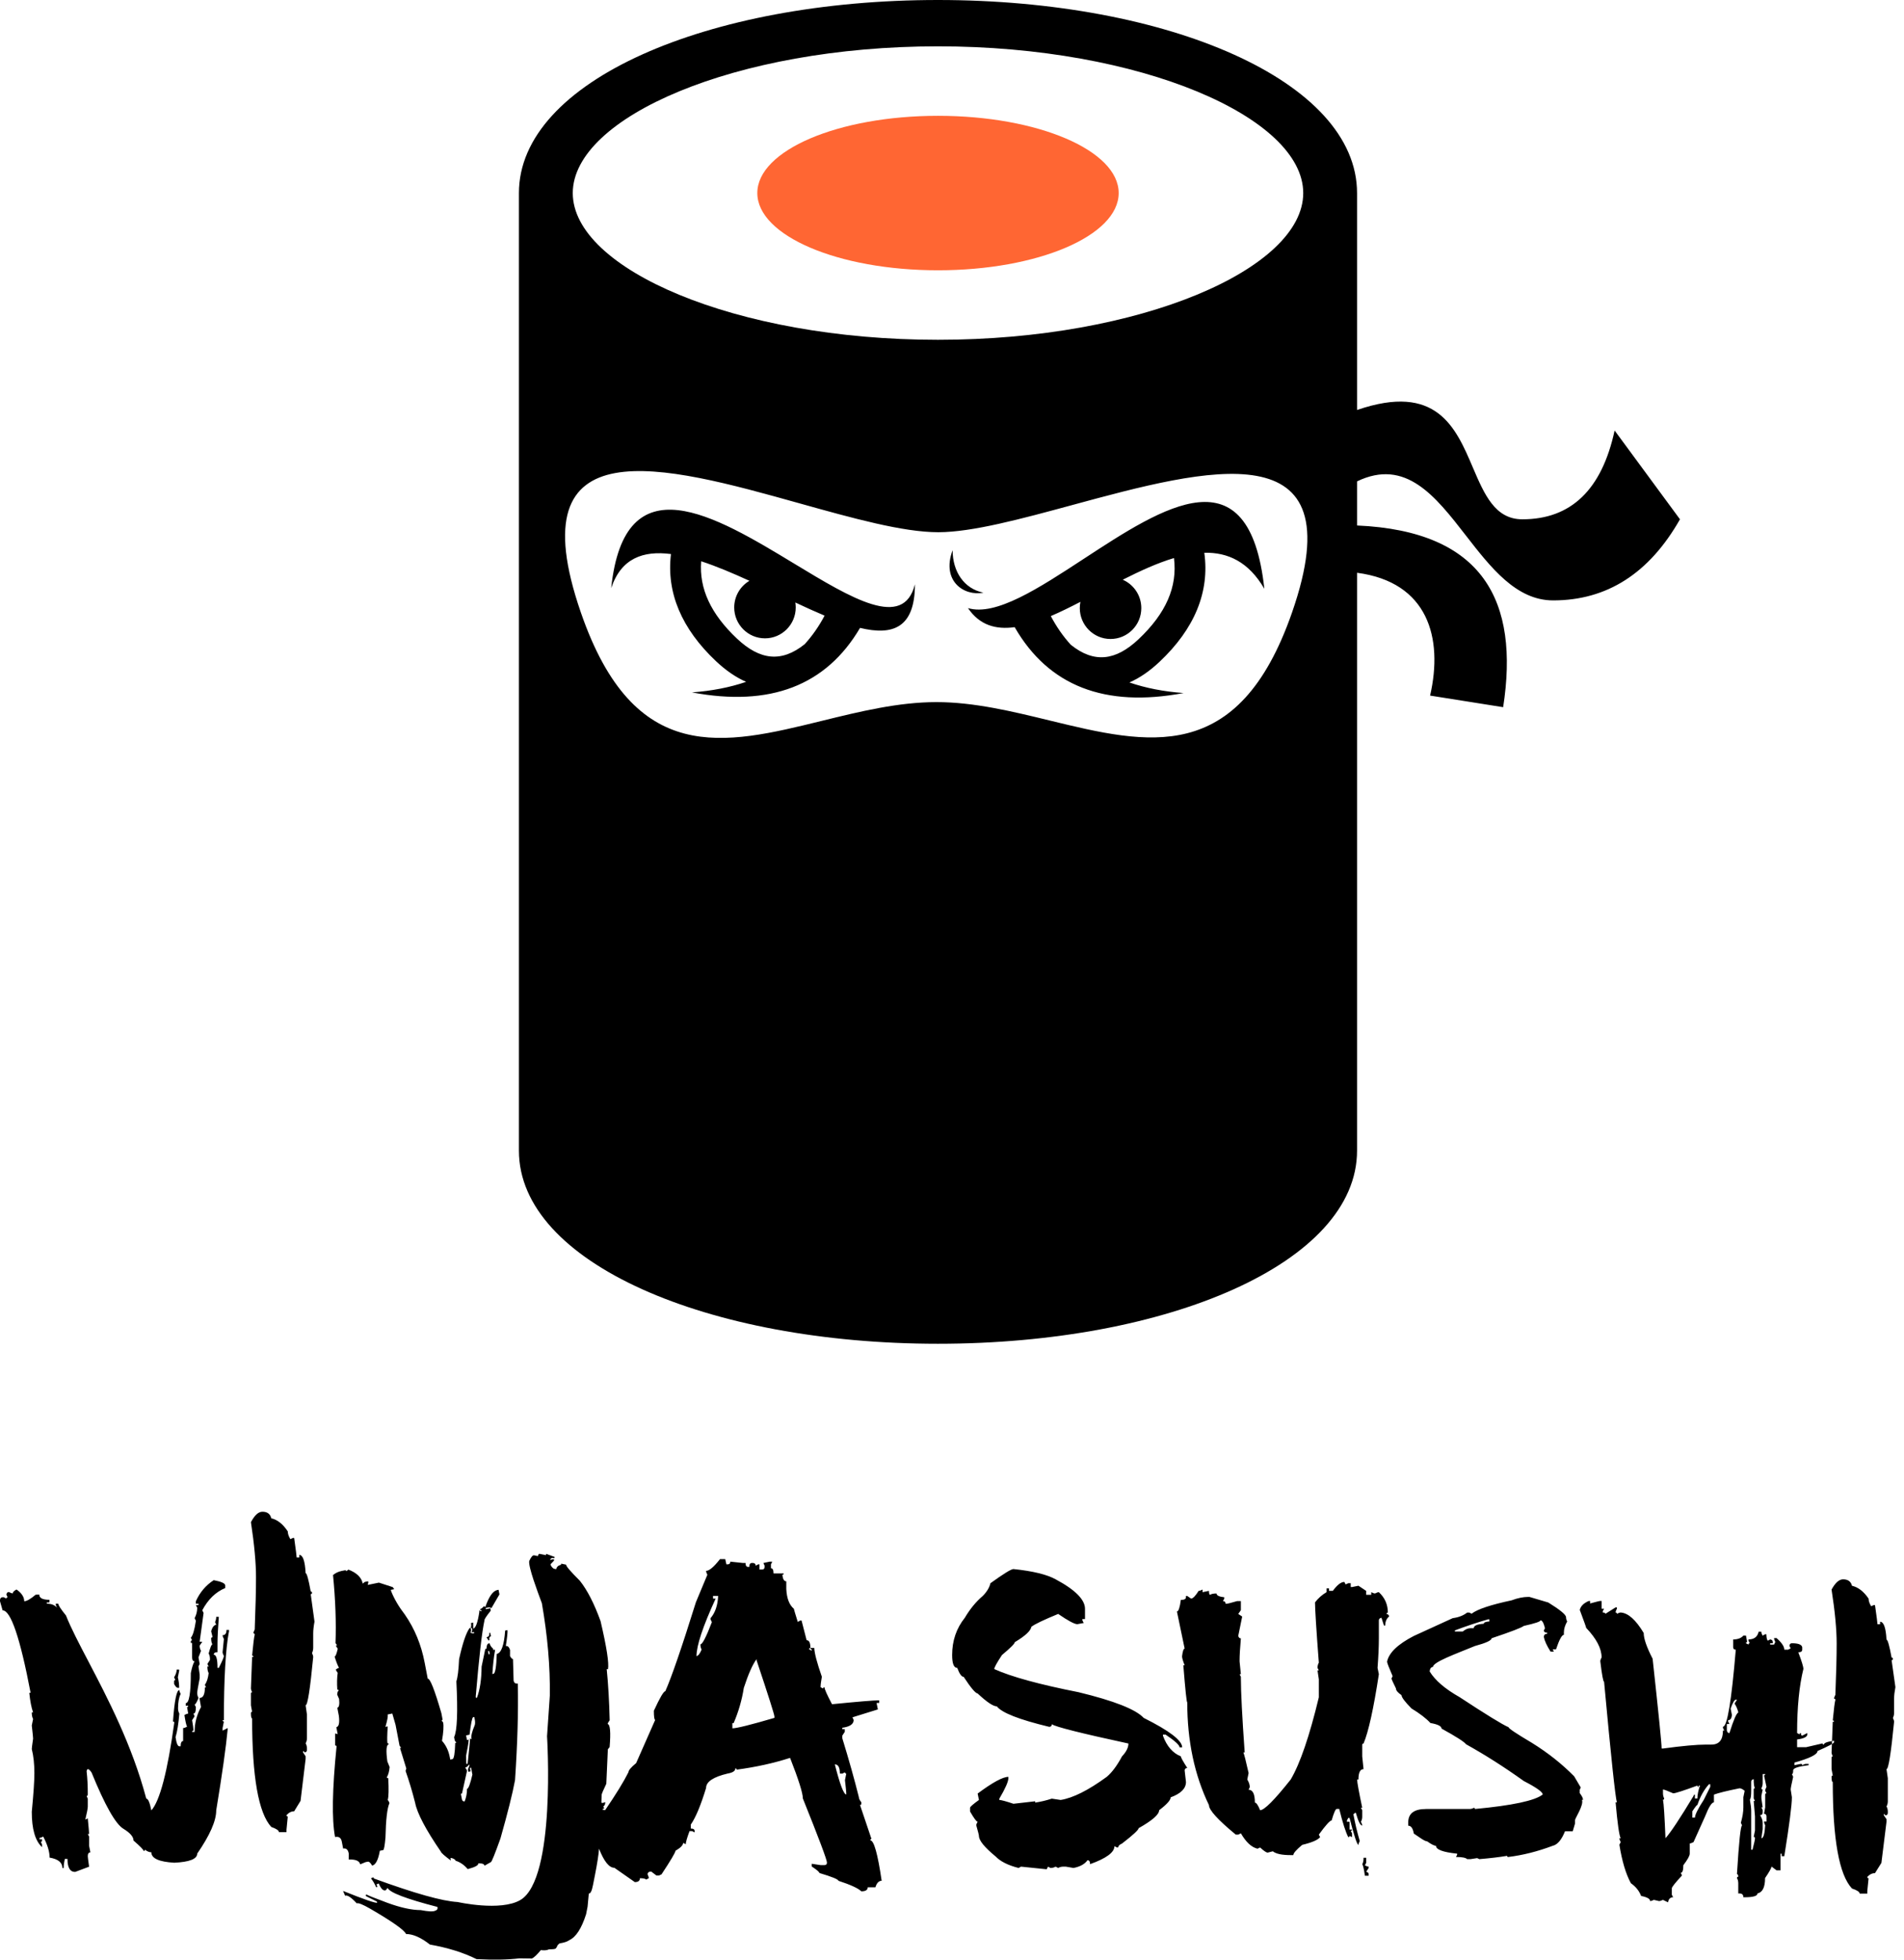 <svg width="68" height="70" viewBox="0 0 68 70" fill="none" xmlns="http://www.w3.org/2000/svg">
<path fill-rule="evenodd" clip-rule="evenodd" d="M52.602 16.7C51.989 15.264 51.308 13.669 48.466 14.645V6.897C48.466 2.895 41.719 0 33.499 0C25.28 0 18.533 2.895 18.533 6.897V41.103C18.533 45.105 25.28 48 33.499 48C41.719 48 48.466 45.105 48.466 41.103V20.46C51.001 20.794 51.548 22.786 51.075 24.847L53.684 25.261C54.269 21.482 52.983 18.968 48.466 18.771V17.195C50.202 16.359 51.263 17.725 52.351 19.126C53.243 20.275 54.153 21.447 55.468 21.447C57.391 21.447 58.901 20.482 59.999 18.55L57.665 15.378C57.208 17.493 56.109 18.55 54.37 18.55C53.393 18.55 53.013 17.661 52.602 16.7ZM37.489 25.737C36.159 25.413 34.791 25.08 33.444 25.08C32.076 25.08 30.694 25.42 29.355 25.749C25.857 26.609 22.651 27.398 20.745 21.879C18.42 15.146 23.727 16.63 28.565 17.983C30.443 18.508 32.25 19.013 33.513 19.011C34.727 19.009 36.47 18.536 38.293 18.041L38.293 18.041C43.09 16.738 48.438 15.287 46.144 21.879C44.231 27.378 40.989 26.589 37.489 25.737ZM26.765 20.747C26.176 20.477 25.592 20.229 25.042 20.049C24.965 21.024 25.385 21.93 26.323 22.814C27.142 23.585 27.914 23.675 28.741 23.009C29.014 22.708 29.25 22.369 29.45 21.991C29.113 21.85 28.763 21.69 28.405 21.522C28.414 21.58 28.419 21.639 28.419 21.699C28.419 22.308 27.927 22.802 27.321 22.802C26.714 22.802 26.222 22.308 26.222 21.699C26.222 21.293 26.44 20.939 26.765 20.747ZM21.828 21.009C22.183 19.941 22.968 19.662 23.963 19.791C23.796 21.165 24.34 22.458 25.572 23.619C25.927 23.953 26.287 24.198 26.647 24.356C26.071 24.554 25.426 24.68 24.712 24.733C27.503 25.259 29.504 24.491 30.716 22.429C31.88 22.711 32.676 22.436 32.676 20.872C32.27 22.5 30.425 21.382 28.364 20.133C25.537 18.421 22.305 16.462 21.828 21.009ZM38.586 21.499C38.225 21.686 37.871 21.86 37.529 22.007C37.73 22.387 37.967 22.729 38.242 23.031C39.069 23.698 39.841 23.608 40.66 22.836C41.642 21.911 42.057 20.961 41.928 19.934C41.335 20.111 40.717 20.395 40.098 20.708C40.488 20.878 40.761 21.268 40.761 21.722C40.761 22.331 40.269 22.825 39.662 22.825C39.056 22.825 38.564 22.331 38.564 21.722C38.564 21.645 38.572 21.571 38.586 21.499ZM34.571 21.722C34.986 22.333 35.562 22.496 36.238 22.403C37.447 24.502 39.458 25.286 42.271 24.756C41.557 24.703 40.912 24.577 40.336 24.378C40.697 24.221 41.056 23.976 41.411 23.641C42.664 22.461 43.206 21.144 43.011 19.745C43.849 19.726 44.593 20.065 45.155 21.032C44.621 16.091 41.563 18.092 38.71 19.959C37.103 21.011 35.561 22.02 34.571 21.722ZM34.022 19.653C34.022 20.422 34.434 21.032 35.12 21.17C34.434 21.308 33.61 20.756 34.022 19.653ZM46.544 6.897C46.544 9.599 40.749 12.138 33.499 12.138C26.25 12.138 20.456 9.599 20.456 6.897C20.456 4.194 26.25 1.655 33.499 1.655C40.749 1.655 46.544 4.194 46.544 6.897Z" fill="black"/>
<ellipse cx="33.5" cy="6.896" rx="6.453" ry="2.759" fill="#FF6633"/>
<path fill-rule="evenodd" clip-rule="evenodd" d="M10.232 65.447H9.962C9.962 65.386 9.87 65.324 9.688 65.26C9.232 64.763 9.004 63.471 9.004 61.383C8.976 61.383 8.962 61.321 8.962 61.196C8.962 61.164 8.976 61.148 9.004 61.148L8.962 60.914V60.493C8.962 60.465 8.976 60.45 9.004 60.45C8.976 60.389 8.962 60.342 8.962 60.307L9.004 59.188H9.05C9.05 59.156 9.035 59.14 9.004 59.14C9.043 58.718 9.074 58.469 9.097 58.394C9.097 58.362 9.081 58.346 9.05 58.346C9.05 58.314 9.066 58.268 9.097 58.208C9.128 57.421 9.143 56.798 9.143 56.338C9.143 55.829 9.083 55.174 8.962 54.373C9.094 54.124 9.23 54 9.371 54C9.546 54 9.651 54.078 9.688 54.234C9.91 54.286 10.107 54.443 10.278 54.703C10.278 54.787 10.309 54.879 10.371 54.98L10.46 54.937H10.506C10.565 55.362 10.595 55.595 10.595 55.635H10.688V55.544C10.817 55.544 10.893 55.761 10.915 56.195C10.958 56.195 11.018 56.413 11.097 56.85C11.128 56.85 11.143 56.866 11.143 56.898C11.143 56.929 11.128 56.945 11.097 56.945L11.232 57.926C11.201 58.093 11.186 58.234 11.186 58.346V58.858C11.186 58.931 11.171 58.994 11.143 59.049C11.171 59.107 11.186 59.153 11.186 59.188C11.076 60.339 10.986 60.914 10.915 60.914L10.962 61.244V62.085C10.962 62.155 10.947 62.217 10.915 62.272C10.947 62.327 10.962 62.389 10.962 62.459V62.506C10.962 62.567 10.931 62.597 10.869 62.597C10.869 62.565 10.854 62.55 10.823 62.55V62.597L10.915 62.736V62.831L10.734 64.328L10.506 64.701C10.405 64.701 10.313 64.747 10.232 64.84C10.232 64.871 10.247 64.887 10.278 64.887L10.232 65.356V65.447ZM13.352 67.101C14.803 67.632 15.801 67.913 16.345 67.942C16.345 67.942 17.875 68.287 18.585 67.87C19.865 67.118 19.537 62.02 19.537 62.02L19.637 60.563C19.651 59.537 19.556 58.437 19.352 57.265L19.331 57.211C19.209 56.884 18.862 55.961 18.901 55.761C18.967 55.615 19.026 55.547 19.079 55.558L19.211 55.586C19.223 55.526 19.244 55.499 19.274 55.506L19.498 55.552L19.507 55.505L19.808 55.616L19.8 55.659C19.711 55.64 19.661 55.662 19.649 55.725L19.749 55.697L19.79 55.705L19.781 55.752L19.668 55.87C19.659 55.916 19.694 55.97 19.774 56.034L19.864 56.053C19.881 55.97 19.937 55.919 20.033 55.897L20.041 55.855L20.219 55.891C20.209 55.939 20.373 56.131 20.709 56.466C20.974 56.798 21.22 57.278 21.448 57.906C21.667 58.839 21.755 59.414 21.713 59.629L21.668 59.62C21.721 60.138 21.757 60.748 21.774 61.451C21.732 61.505 21.708 61.548 21.701 61.582C21.792 61.601 21.816 61.876 21.772 62.407L21.709 62.486L21.654 63.718C21.551 63.933 21.496 64.063 21.487 64.108L21.478 64.394L21.52 64.403L21.62 64.375L21.602 64.468L21.539 64.548C21.569 64.555 21.581 64.573 21.575 64.605C21.545 64.598 21.526 64.611 21.52 64.642L21.611 64.661C21.995 64.1 22.273 63.648 22.445 63.305C22.445 63.238 22.536 63.13 22.719 62.98L23.398 61.44C23.367 61.422 23.352 61.312 23.352 61.11C23.566 60.644 23.702 60.412 23.761 60.412C23.983 59.914 24.348 58.854 24.854 57.232L25.263 56.252C25.232 56.191 25.217 56.145 25.217 56.113C25.329 56.113 25.495 55.973 25.715 55.692H25.901L25.943 55.879H25.989C26.051 55.879 26.082 55.847 26.082 55.783L26.534 55.831H26.626C26.626 55.924 26.656 55.97 26.715 55.97H26.761C26.761 55.877 26.792 55.831 26.854 55.831H26.901C26.96 55.84 26.989 55.871 26.989 55.927L27.082 55.879H27.124V56.065H27.217C27.276 56.065 27.306 56.033 27.306 55.97V55.927L27.264 55.831L27.491 55.783H27.58L27.534 55.879V56.018C27.595 56.018 27.626 56.08 27.626 56.204H27.989C27.989 56.236 27.974 56.252 27.943 56.252C27.957 56.408 28.003 56.486 28.082 56.486V56.764C28.099 57.096 28.189 57.33 28.352 57.466C28.352 57.481 28.399 57.637 28.491 57.935L28.58 57.887H28.627L28.808 58.59C28.898 58.59 28.943 58.682 28.943 58.867C28.912 58.867 28.897 58.883 28.897 58.915L28.989 58.963V58.915C28.958 58.915 28.943 58.899 28.943 58.867H29.082C29.085 59.044 29.175 59.386 29.352 59.896C29.321 60.066 29.306 60.19 29.306 60.268L29.399 60.316C29.399 60.284 29.414 60.268 29.445 60.268C29.445 60.332 29.535 60.534 29.715 60.876C30.652 60.783 31.213 60.737 31.399 60.737V60.832H31.306L31.352 61.062L30.445 61.344L30.488 61.44C30.488 61.587 30.352 61.68 30.082 61.717V61.765H30.171V61.861L30.082 61.999V62.09C30.324 62.88 30.521 63.581 30.673 64.194C30.673 64.243 30.703 64.305 30.762 64.38V64.428C30.762 64.46 30.746 64.476 30.715 64.476L31.125 65.691C31.097 65.691 31.082 65.706 31.082 65.738C31.212 65.738 31.347 66.22 31.488 67.183C31.386 67.183 31.312 67.261 31.264 67.417H30.99C30.99 67.512 30.914 67.56 30.762 67.56C30.655 67.453 30.382 67.327 29.943 67.183C29.943 67.133 29.717 67.041 29.264 66.905C29.264 66.87 29.172 66.792 28.989 66.671V66.575L29.306 66.623H29.445C29.504 66.623 29.534 66.593 29.534 66.532C29.534 66.434 29.247 65.67 28.673 64.242C28.673 64.051 28.521 63.568 28.217 62.793C27.635 62.981 26.999 63.121 26.31 63.214C26.31 63.182 26.294 63.166 26.264 63.166C26.264 63.258 26.172 63.321 25.989 63.352C25.474 63.474 25.217 63.646 25.217 63.869C25.026 64.493 24.844 64.928 24.672 65.174V65.317C24.763 65.317 24.808 65.348 24.808 65.409V65.456L24.719 65.409H24.626C24.536 65.651 24.491 65.808 24.491 65.877L24.398 65.829C24.398 65.91 24.307 66.004 24.124 66.111C24.124 66.169 23.958 66.45 23.626 66.953L23.533 66.996H23.445L23.263 66.857H23.217C23.158 66.866 23.128 66.898 23.128 66.953C23.156 67.01 23.17 67.057 23.17 67.091L23.082 67.139C23.042 67.107 22.966 67.091 22.854 67.091C22.854 67.184 22.793 67.23 22.672 67.23L21.942 66.719C21.755 66.719 21.572 66.492 21.394 66.038C21.38 66.242 21.332 66.553 21.25 66.971L21.178 67.336C21.137 67.549 21.087 67.649 21.029 67.637L20.985 68.106L20.932 68.378C20.769 68.887 20.569 69.196 20.333 69.303C20.27 69.353 20.158 69.391 19.997 69.418C19.99 69.42 19.985 69.423 19.977 69.425C19.91 69.482 19.904 69.501 19.898 69.521C19.892 69.539 19.886 69.559 19.838 69.609C19.803 69.624 19.723 69.632 19.6 69.633V69.635C19.526 69.668 19.431 69.677 19.316 69.659C19.178 69.826 19.072 69.926 18.997 69.96L18.548 69.954C18.139 70.004 17.629 70.013 17.02 69.982C16.551 69.748 15.996 69.575 15.354 69.461C15.034 69.21 14.75 69.085 14.501 69.084C14.441 68.943 14.014 68.642 13.22 68.18C12.955 68.028 12.795 67.964 12.741 67.989C12.541 67.773 12.403 67.682 12.325 67.717L12.252 67.546C13.01 67.851 13.417 67.991 13.473 67.965L13.455 67.922L13.075 67.734L13.058 67.694L13.1 67.675C13.108 67.693 13.349 67.79 13.824 67.966C14.299 68.141 14.699 68.229 15.025 68.23C15.29 68.281 15.46 68.29 15.534 68.256L15.577 68.237C15.623 68.216 15.638 68.176 15.622 68.117C14.506 67.829 13.913 67.602 13.843 67.438L13.78 67.519C13.695 67.557 13.61 67.477 13.525 67.278L13.444 67.315L13.48 67.398L13.437 67.418C13.387 67.302 13.325 67.194 13.249 67.096L13.334 67.057L13.352 67.101ZM21.552 64.746L21.555 64.742L21.548 64.741C21.55 64.742 21.551 64.744 21.552 64.746ZM5.405 66.165C5.405 66.382 5.678 66.507 6.224 66.538C6.77 66.512 7.043 66.404 7.043 66.213C7.496 65.556 7.722 65.042 7.722 64.669C7.936 63.37 8.072 62.405 8.131 61.771V61.728L7.95 61.819V61.728L7.996 61.494C7.965 61.494 7.95 61.478 7.95 61.446H7.996C7.996 59.968 8.057 58.909 8.178 58.267V58.223H8.089C8.089 58.348 8.043 58.41 7.95 58.41C7.95 58.441 7.965 58.488 7.996 58.548L7.95 59.017C7.95 59.049 7.965 59.095 7.996 59.156C7.996 59.196 7.936 59.337 7.815 59.577H7.768C7.768 59.264 7.723 59.108 7.633 59.108C7.633 59.047 7.678 59.017 7.768 59.017V58.687C7.768 58.485 7.784 58.174 7.815 57.755H7.722C7.722 57.824 7.708 57.886 7.68 57.941L7.722 58.037C7.643 58.048 7.583 58.125 7.541 58.267L7.587 58.458C7.587 58.486 7.572 58.501 7.541 58.501C7.541 58.616 7.556 58.694 7.587 58.735C7.556 58.735 7.511 58.845 7.452 59.065C7.483 59.117 7.498 59.179 7.498 59.251V59.295L7.406 59.438L7.452 59.529H7.406C7.406 59.633 7.421 59.711 7.452 59.763C7.432 59.942 7.387 60.083 7.317 60.184L7.359 60.279H7.317C7.317 60.528 7.255 60.652 7.131 60.652V60.7L7.178 60.978C7.026 61.258 6.95 61.554 6.95 61.867H6.861C6.861 61.835 6.877 61.819 6.908 61.819C6.908 61.741 6.892 61.617 6.861 61.446L6.95 61.307L6.908 61.212C6.967 61.212 6.996 61.134 6.996 60.978L6.95 60.886C6.981 60.886 7.027 60.808 7.089 60.652C7.058 60.597 7.043 60.535 7.043 60.466C7.043 60.425 7.072 60.253 7.131 59.95V59.811L7.089 59.529L7.131 59.438L7.089 59.203L7.178 58.969C7.147 58.914 7.131 58.852 7.131 58.783L7.224 58.644H7.131L7.271 57.616L7.224 57.52C7.432 57.13 7.705 56.866 8.043 56.727V56.631C8.043 56.559 7.906 56.497 7.633 56.445C7.352 56.627 7.14 56.877 6.996 57.195V57.286H7.089V57.334H6.996L7.043 57.429C7.043 57.562 7.012 57.687 6.95 57.803L6.996 57.894C6.946 58.229 6.885 58.431 6.815 58.501L6.861 58.596C6.83 58.596 6.815 58.612 6.815 58.644V58.687H6.861V59.203C6.861 59.296 6.891 59.342 6.95 59.342C6.902 59.412 6.857 59.552 6.815 59.763C6.815 60.48 6.754 60.839 6.633 60.839V60.93H6.722C6.722 60.962 6.708 60.978 6.68 60.978L6.722 61.212C6.691 61.212 6.646 61.228 6.587 61.26C6.618 61.474 6.649 61.614 6.68 61.68C6.621 61.712 6.574 61.728 6.54 61.728V62.192C6.482 62.192 6.452 62.254 6.452 62.379H6.405C6.346 62.379 6.301 62.27 6.27 62.053C6.33 61.854 6.375 61.573 6.405 61.212C6.375 61.157 6.359 61.095 6.359 61.025C6.359 60.806 6.39 60.633 6.452 60.509C6.421 60.451 6.405 60.405 6.405 60.37C6.307 60.37 6.231 60.745 6.178 61.494C6.209 61.494 6.224 61.508 6.224 61.537C5.982 63.287 5.709 64.331 5.405 64.669C5.349 64.388 5.289 64.248 5.224 64.248C4.713 62.323 3.838 60.65 3.155 59.343C2.821 58.706 2.534 58.156 2.356 57.706C2.173 57.48 2.081 57.34 2.081 57.285H1.993V57.333L2.035 57.428C1.956 57.333 1.835 57.285 1.672 57.285V57.242H1.765V57.146C1.523 57.146 1.402 57.084 1.402 56.959L1.274 56.964C1.089 57.12 0.952 57.198 0.865 57.198C0.865 57.048 0.774 56.907 0.591 56.778C0.501 56.824 0.456 56.87 0.456 56.916C0.422 56.916 0.376 56.9 0.316 56.868C0.266 56.868 0.236 56.9 0.228 56.964L0.274 57.055C0.243 57.055 0.228 57.071 0.228 57.103L0.135 57.055H0.093C0.039 57.055 0.008 57.087 0 57.15V57.198L0.093 57.523C0.385 57.523 0.719 58.505 1.093 60.469H1.046C1.077 60.77 1.122 61.002 1.182 61.167H1.135C1.135 61.271 1.15 61.349 1.182 61.401L1.135 61.636C1.166 61.907 1.182 62.063 1.182 62.104C1.15 62.324 1.135 62.448 1.135 62.477C1.197 62.726 1.228 63.014 1.228 63.34C1.228 63.618 1.197 64.078 1.135 64.719C1.135 65.336 1.257 65.756 1.502 65.982V65.886L1.456 65.791C1.487 65.791 1.502 65.776 1.502 65.748V65.7H1.409V65.652C1.44 65.652 1.485 65.636 1.544 65.604C1.696 65.896 1.772 66.147 1.772 66.355C2.076 66.407 2.228 66.531 2.228 66.728H2.274C2.274 66.632 2.288 66.524 2.317 66.403H2.41C2.41 66.712 2.501 66.867 2.684 66.867L3.182 66.68C3.151 66.457 3.135 66.333 3.135 66.307C3.135 66.215 3.166 66.168 3.228 66.168L3.182 65.934V65.604L3.135 65.513H3.182C3.182 65.461 3.166 65.275 3.135 64.954L3.047 64.997C3.106 64.748 3.135 64.594 3.135 64.533V64.251L3.093 64.156C3.121 64.156 3.135 64.132 3.135 64.086C3.135 63.78 3.121 63.508 3.093 63.271C3.112 63.157 3.171 63.172 3.27 63.315C3.748 64.487 4.127 65.156 4.405 65.324C4.647 65.471 4.768 65.611 4.768 65.745C5.01 65.956 5.131 66.08 5.131 66.118C5.162 66.118 5.177 66.102 5.177 66.07C5.254 66.133 5.329 66.165 5.405 66.165ZM17.305 66.644C17.294 66.583 17.219 66.555 17.08 66.562C17.093 66.629 16.967 66.697 16.704 66.766C16.58 66.618 16.435 66.518 16.27 66.466C16.262 66.428 16.214 66.395 16.123 66.368L16.086 66.376L16.102 66.46C15.872 66.288 15.754 66.184 15.747 66.145C15.205 65.355 14.898 64.772 14.826 64.396C14.722 63.986 14.608 63.607 14.485 63.26L14.511 63.171L14.286 62.442L14.327 62.434L14.27 62.358L14.127 61.612L14.011 61.209L13.847 61.242C13.86 61.309 13.832 61.456 13.765 61.685L13.847 61.669C13.826 61.995 13.823 62.196 13.838 62.273C13.863 62.268 13.878 62.28 13.884 62.308C13.796 62.325 13.78 62.53 13.834 62.92L13.915 63.12C13.901 63.277 13.868 63.398 13.817 63.483C13.822 63.511 13.839 63.522 13.866 63.516C13.887 63.922 13.881 64.181 13.848 64.294C13.883 64.34 13.903 64.379 13.909 64.409C13.829 64.585 13.781 64.995 13.767 65.639C13.741 65.932 13.713 66.081 13.686 66.086L13.566 66.111C13.508 66.439 13.416 66.616 13.291 66.641C13.23 66.539 13.18 66.492 13.14 66.5L13.058 66.516L12.863 66.596C12.84 66.473 12.703 66.415 12.454 66.423L12.455 66.207C12.429 66.069 12.362 66.011 12.255 66.032L12.207 65.783C12.181 65.647 12.101 65.593 11.966 65.62C11.847 64.995 11.865 63.917 12.02 62.385C12.014 62.357 11.998 62.346 11.97 62.351L11.97 61.92L12.06 61.946L12.012 61.696C12.104 61.678 12.134 61.543 12.102 61.291L12.047 61.003C12.109 60.99 12.131 60.886 12.111 60.691L12.042 60.529C12.051 60.442 12.069 60.396 12.097 60.39C12.091 60.362 12.075 60.351 12.047 60.356C12.031 60.123 12.036 59.923 12.061 59.755C12.023 59.707 12.001 59.668 11.995 59.637C12.043 59.601 12.08 59.58 12.107 59.574C12.067 59.511 12.014 59.378 11.95 59.175C11.985 59.168 12.022 59.074 12.063 58.893C12.025 58.845 12.004 58.807 11.998 58.778L12.039 58.77L11.982 58.694C12.01 57.96 11.98 57.149 11.894 56.262C11.981 56.189 12.083 56.14 12.2 56.116L12.319 56.092C12.347 56.087 12.363 56.098 12.368 56.126L12.443 56.067C12.742 56.183 12.912 56.349 12.954 56.567L13.027 56.508L13.147 56.484L13.155 56.526L13.133 56.614L13.533 56.533L14.026 56.693L14.079 56.767L13.959 56.791L13.967 56.833C14.077 57.111 14.242 57.393 14.462 57.678C14.809 58.18 15.043 58.749 15.165 59.384L15.276 59.964C15.358 59.947 15.521 60.359 15.764 61.198L15.803 61.406C15.809 61.434 15.798 61.45 15.77 61.456L15.827 61.529C15.851 61.657 15.838 61.875 15.785 62.183C15.927 62.341 16.02 62.536 16.064 62.769L16.08 62.854L16.159 62.838C16.213 62.827 16.247 62.634 16.258 62.26L16.299 62.251L16.242 62.175L16.218 62.052C16.328 61.825 16.354 61.16 16.299 60.057C16.345 59.922 16.378 59.659 16.396 59.267C16.521 58.699 16.645 58.329 16.77 58.158L16.812 58.15L16.828 58.234L16.802 58.323L16.892 58.349L16.933 58.34L16.925 58.298L16.843 58.315L16.869 58.226L16.861 58.184C16.855 58.156 16.839 58.144 16.812 58.15C16.83 58.095 16.833 58.038 16.821 57.976L16.9 57.96L16.902 58.175C16.989 58.158 17.062 57.957 17.12 57.572L17.112 57.53L17.199 57.557L17.191 57.514C17.163 57.52 17.147 57.509 17.142 57.481C17.184 57.472 17.234 57.434 17.291 57.367C17.296 57.392 17.311 57.403 17.335 57.398C17.462 57.029 17.605 56.828 17.764 56.796L17.805 56.788L17.837 56.953L17.553 57.441L17.467 57.415L17.343 57.44L17.352 57.482L17.512 57.45L17.528 57.534C17.372 57.728 17.296 57.843 17.303 57.879C17.213 58.288 17.109 59.198 16.99 60.607L16.998 60.65L17.035 60.642C17.142 60.358 17.196 59.987 17.2 59.532L17.332 58.903L17.374 58.894C17.38 58.779 17.403 58.717 17.446 58.708L17.487 58.7C17.5 58.769 17.541 58.832 17.609 58.891L17.619 58.944C17.638 58.932 17.655 58.925 17.669 58.922L17.678 58.964C17.637 59.185 17.606 59.463 17.584 59.797L17.625 59.789C17.688 59.776 17.727 59.54 17.742 59.079C17.904 59.046 18.004 58.768 18.041 58.245L18.123 58.228C18.134 58.287 18.115 58.477 18.065 58.798C18.132 58.785 18.183 58.832 18.216 58.939L18.215 59.155C18.258 59.231 18.293 59.267 18.321 59.261L18.343 60.031C18.36 60.115 18.407 60.15 18.487 60.133L18.494 60.172C18.514 61.155 18.481 62.293 18.394 63.588C18.305 64.069 18.131 64.763 17.873 65.672C17.674 66.228 17.56 66.509 17.533 66.515L17.305 66.644ZM17.45 59.094L17.428 58.977C17.442 58.977 17.456 58.978 17.471 58.98L17.491 59.086L17.45 59.094ZM17.438 58.598L17.479 58.59C17.463 58.508 17.482 58.462 17.534 58.451L17.51 58.325L17.472 58.332C17.489 58.416 17.456 58.467 17.373 58.484C17.411 58.532 17.433 58.57 17.438 58.598ZM6.352 60.29H6.399C6.399 60.163 6.383 60.038 6.352 59.917L6.399 59.683V59.639H6.31C6.31 59.723 6.279 59.816 6.217 59.917L6.264 60.012C6.233 60.012 6.217 60.028 6.217 60.06V60.151C6.265 60.244 6.31 60.29 6.352 60.29ZM24.875 59.159C24.94 59.144 25 59.066 25.057 58.925C25.029 58.87 25.015 58.807 25.015 58.738C25.085 58.738 25.221 58.473 25.424 57.944L25.378 57.849V57.801C25.543 57.608 25.633 57.343 25.648 57.007H25.466V57.103H25.559C25.103 58.095 24.875 58.78 24.875 59.159ZM16.679 63.903C16.679 64.054 16.652 64.202 16.596 64.346C16.549 64.356 16.517 64.334 16.499 64.282L16.459 64.075L16.5 64.066L16.679 63.256C16.674 63.228 16.652 63.19 16.615 63.142C16.657 63.133 16.705 63.094 16.759 63.025L16.767 63.067L16.712 63.206L16.728 63.29L16.807 63.274L16.784 63.151L16.825 63.143L16.871 63.389C16.795 63.721 16.731 63.892 16.679 63.903ZM26.156 61.737C26.31 61.737 26.811 61.612 27.658 61.364V61.316C27.658 61.249 27.445 60.58 27.021 59.308V59.264C26.877 59.458 26.725 59.801 26.565 60.292C26.497 60.723 26.377 61.142 26.202 61.55H26.156V61.737ZM30.224 64.053V64.1C30.134 64.1 29.997 63.742 29.815 63.025C29.936 63.025 29.996 63.134 29.996 63.354H30.089L30.177 63.307C30.177 63.338 30.193 63.354 30.224 63.354L30.177 63.589C30.209 63.86 30.224 64.015 30.224 64.053ZM16.838 62.123C16.818 62.018 16.856 61.853 16.953 61.629C16.972 61.577 16.972 61.505 16.955 61.413L16.939 61.332L16.898 61.341C16.863 61.348 16.82 61.556 16.769 61.965L16.646 61.99L16.677 62.155L16.718 62.147L16.739 62.132C16.738 62.222 16.707 62.416 16.646 62.714L16.652 62.972L16.66 63.011L16.701 63.002C16.761 62.439 16.79 62.148 16.786 62.127L16.781 62.101L16.793 62.092C16.798 62.117 16.813 62.128 16.838 62.123Z" fill="black"/>
<path fill-rule="evenodd" clip-rule="evenodd" d="M37.382 66.772L36.466 66.678L36.378 66.725C36.005 66.632 35.731 66.494 35.556 66.313C35.16 65.986 34.962 65.743 34.962 65.581C34.962 65.553 34.931 65.429 34.869 65.211V65.168L34.916 65.075C34.876 65.075 34.786 64.953 34.645 64.709V64.573C34.645 64.541 34.751 64.449 34.962 64.296L34.916 64.067C35.45 63.669 35.815 63.471 36.013 63.471V63.518C36.013 63.64 35.906 63.884 35.691 64.249V64.296C35.756 64.296 35.924 64.342 36.195 64.432L36.971 64.343V64.39C37.174 64.359 37.372 64.312 37.564 64.249L37.882 64.296C38.322 64.225 38.87 63.95 39.526 63.471C39.712 63.315 39.894 63.071 40.072 62.739C40.224 62.578 40.301 62.424 40.301 62.28C38.609 61.914 37.697 61.684 37.564 61.591C37.564 61.653 37.533 61.684 37.471 61.684C36.4 61.426 35.777 61.182 35.602 60.953C35.472 60.953 35.243 60.8 34.916 60.493C34.837 60.485 34.67 60.286 34.416 59.898C34.342 59.898 34.266 59.791 34.187 59.578C34.066 59.578 34.005 59.425 34.005 59.119C34.005 58.609 34.156 58.165 34.458 57.788C34.642 57.476 34.855 57.216 35.098 57.009C35.242 56.865 35.334 56.713 35.373 56.554C35.839 56.217 36.114 56.048 36.195 56.048C36.882 56.119 37.383 56.24 37.699 56.413C38.4 56.788 38.75 57.14 38.75 57.468V57.834H38.657V57.881L38.704 57.975L38.475 58.017C38.376 58.017 38.148 57.896 37.792 57.651C37.267 57.867 36.948 58.02 36.835 58.111C36.81 58.256 36.612 58.439 36.242 58.66C36.242 58.711 36.089 58.864 35.784 59.119C35.601 59.397 35.509 59.564 35.509 59.621C36.119 59.896 37.123 60.171 38.521 60.447C39.787 60.753 40.562 61.059 40.847 61.365C41.763 61.822 42.22 62.172 42.22 62.416H42.127C42.127 62.336 41.96 62.185 41.627 61.961H41.534V62.003C41.672 62.378 41.885 62.623 42.174 62.739C42.174 62.779 42.25 62.916 42.402 63.152C42.34 63.16 42.309 63.19 42.309 63.241L42.356 63.654C42.356 63.886 42.174 64.069 41.809 64.203C41.809 64.302 41.672 64.455 41.398 64.662C41.398 64.815 41.154 65.029 40.665 65.304C40.665 65.364 40.468 65.547 40.072 65.853C39.982 65.89 39.936 65.937 39.936 65.993H39.89L39.801 65.947C39.801 66.168 39.511 66.382 38.932 66.589C38.932 66.496 38.901 66.449 38.839 66.449C38.74 66.588 38.574 66.68 38.339 66.725L38.064 66.678H37.975C37.907 66.678 37.846 66.694 37.792 66.725L37.699 66.678C37.646 66.71 37.585 66.725 37.517 66.725L37.428 66.678L37.382 66.772ZM46.19 66.266H46.097C45.783 66.266 45.57 66.221 45.457 66.13L45.275 66.177C45.227 66.177 45.136 66.116 45.004 65.994L44.91 66.037C44.699 65.988 44.501 65.805 44.317 65.488L44.224 65.534H44.135C43.496 65.007 43.177 64.656 43.177 64.48C42.66 63.408 42.402 62.185 42.402 60.813C42.379 60.813 42.333 60.37 42.262 59.486H42.309C42.247 59.329 42.216 59.223 42.216 59.166C42.238 58.982 42.269 58.89 42.309 58.89L42.033 57.563C42.09 57.563 42.136 57.425 42.173 57.15C42.295 57.15 42.355 57.119 42.355 57.056V57.01H42.402L42.538 57.103C42.603 57.103 42.693 57.011 42.809 56.827C42.843 56.827 42.889 56.811 42.949 56.78V56.874L43.177 56.827C43.177 56.92 43.191 56.967 43.22 56.967C43.262 56.936 43.338 56.92 43.448 56.92C43.448 56.991 43.54 57.036 43.724 57.056V57.103L43.677 57.193C43.739 57.193 43.77 57.224 43.77 57.286H43.813C43.844 57.286 43.967 57.255 44.181 57.193H44.317V57.516L44.224 57.652L44.364 57.745L44.224 58.431C44.235 58.493 44.266 58.524 44.317 58.524C44.286 58.881 44.271 59.141 44.271 59.303V59.349L44.317 59.804H44.271L44.317 59.898V59.945C44.317 60.435 44.362 61.32 44.453 62.599H44.406C44.437 62.67 44.499 62.915 44.593 63.335L44.546 63.565C44.605 63.664 44.635 63.755 44.635 63.837L44.593 63.931C44.742 63.931 44.817 64.084 44.817 64.39C44.868 64.39 44.93 64.481 45.004 64.662C45.153 64.662 45.518 64.296 46.097 63.565C46.433 62.995 46.767 62.016 47.101 60.63V59.987L47.054 59.668H47.101L47.054 59.579C47.054 59.508 47.07 59.446 47.101 59.392C47.01 58.195 46.965 57.478 46.965 57.239C47.075 57.092 47.212 56.97 47.376 56.874V56.737H47.465V56.827H47.601C47.756 56.614 47.893 56.508 48.012 56.508L48.058 56.597L48.152 56.554H48.24V56.691H48.287L48.516 56.644L48.791 56.827V56.967H48.973V56.874C49.033 56.905 49.078 56.92 49.109 56.92C49.168 56.889 49.214 56.874 49.245 56.874C49.459 57.072 49.566 57.316 49.566 57.605C49.535 57.605 49.52 57.621 49.52 57.652C49.579 57.663 49.609 57.694 49.609 57.745C49.519 57.816 49.473 57.923 49.473 58.065H49.427L49.338 57.788C49.276 57.799 49.245 57.831 49.245 57.882V58.524C49.245 58.813 49.229 59.165 49.198 59.579L49.245 59.804C49.056 61.041 48.873 61.866 48.698 62.28C48.667 62.28 48.651 62.296 48.651 62.327V62.74L48.698 63.195C48.577 63.195 48.516 63.318 48.516 63.565H48.469C48.469 63.664 48.53 64 48.651 64.573H48.605L48.651 64.662V64.892C48.651 64.96 48.636 65.021 48.605 65.075C48.636 65.135 48.651 65.18 48.651 65.211C48.584 65.211 48.508 65.059 48.423 64.756H48.38C48.38 64.784 48.365 64.799 48.334 64.799C48.393 65.122 48.469 65.444 48.563 65.764C48.531 65.824 48.516 65.869 48.516 65.9C48.468 65.9 48.362 65.58 48.198 64.939H48.152L48.105 65.028V65.075H48.198V65.352H48.287C48.287 65.383 48.272 65.398 48.24 65.398L48.287 65.488V65.624L48.198 65.581C48.198 65.61 48.183 65.624 48.152 65.624C48.058 65.442 47.951 65.106 47.83 64.616H47.741C47.698 64.616 47.638 64.753 47.558 65.028C47.499 65.028 47.346 65.197 47.101 65.534L47.147 65.624C47.066 65.726 46.852 65.818 46.508 65.9C46.296 66.076 46.19 66.198 46.19 66.266ZM48.881 67.002H48.746C48.715 66.778 48.684 66.64 48.653 66.589C48.684 66.538 48.699 66.462 48.699 66.36H48.792V66.543L48.746 66.632C48.805 66.663 48.85 66.678 48.881 66.678V66.725L48.792 66.862C48.852 66.873 48.881 66.904 48.881 66.955V67.002ZM59.572 67.954L59.39 67.865C59.331 67.894 59.284 67.908 59.251 67.908L59.068 67.865C59.009 67.894 58.964 67.908 58.933 67.908C58.933 67.828 58.825 67.767 58.611 67.725C58.543 67.546 58.422 67.394 58.246 67.27C58.066 66.941 57.929 66.483 57.835 65.895L57.882 65.802C57.851 65.742 57.835 65.697 57.835 65.666H57.882C57.828 65.567 57.767 65.138 57.7 64.381H57.746C57.69 64.197 57.537 62.762 57.289 60.076C57.258 60.076 57.212 59.831 57.153 59.34C57.153 59.309 57.169 59.264 57.2 59.204C57.2 58.887 57.016 58.535 56.649 58.149C56.649 58.129 56.573 57.915 56.42 57.507C56.454 57.371 56.562 57.264 56.742 57.188H56.789V57.277C57.004 57.218 57.125 57.188 57.153 57.188H57.2V57.464H57.289L57.242 57.553V57.6C57.304 57.6 57.335 57.616 57.335 57.647L57.7 57.417H57.746V57.464C57.715 57.521 57.7 57.566 57.7 57.6C57.731 57.6 57.746 57.616 57.746 57.647C57.806 57.616 57.851 57.6 57.882 57.6C58.148 57.617 58.422 57.861 58.704 58.332C58.704 58.533 58.81 58.84 59.022 59.251C59.236 61.211 59.344 62.28 59.344 62.459H59.39C60.082 62.365 60.599 62.318 60.941 62.318H61.123C61.397 62.318 61.534 62.151 61.534 61.816H61.581L61.534 61.722V61.68C61.687 61.68 61.839 60.762 61.992 58.928C61.93 58.928 61.899 58.898 61.899 58.838V58.562C62.062 58.562 62.184 58.516 62.263 58.426H62.356L62.399 58.655C62.37 58.655 62.356 58.67 62.356 58.698L62.445 58.745C62.445 58.714 62.461 58.698 62.492 58.698L62.445 58.608V58.562C62.646 58.562 62.767 58.47 62.809 58.285H62.903C62.903 58.319 62.918 58.366 62.949 58.426L63.038 58.379H63.085C63.085 58.481 63.1 58.557 63.132 58.608L63.22 58.562C63.283 58.57 63.314 58.602 63.314 58.655V58.698H63.22V58.745H63.36L63.403 58.655C63.374 58.596 63.36 58.549 63.36 58.515H63.449C63.633 58.677 63.725 58.814 63.725 58.928H63.86L63.953 58.881L63.907 58.791C63.915 58.729 63.945 58.698 63.996 58.698C64.222 58.698 64.345 58.745 64.365 58.838V58.928C64.365 58.99 64.318 59.021 64.225 59.021C64.346 59.339 64.407 59.537 64.407 59.617C64.257 60.224 64.182 60.986 64.182 61.906L64.271 61.952C64.271 61.921 64.287 61.906 64.318 61.906C64.318 61.968 64.333 61.999 64.365 61.999L64.546 61.906V61.952C64.546 62.043 64.425 62.104 64.182 62.135V62.412H64.5L65.093 62.275C65.093 62.304 65.109 62.318 65.14 62.318C65.14 62.259 65.261 62.213 65.504 62.182V62.229C65.504 62.268 65.306 62.375 64.911 62.548C64.911 62.67 64.637 62.807 64.089 62.96V63.054L64.318 63.007C64.349 63.007 64.365 63.023 64.365 63.054C64.424 63.023 64.469 63.007 64.5 63.007H64.593V63.054C64.226 63.099 64.042 63.16 64.042 63.237C64.042 63.328 64.027 63.373 63.996 63.373L64.042 63.467C63.983 63.725 63.953 63.876 63.953 63.922L63.996 64.198C63.996 64.479 63.905 65.181 63.725 66.304H63.631V66.215H63.589V66.81H63.449L63.267 66.674C63.267 66.725 63.191 66.863 63.038 67.087C63.038 67.413 62.948 67.596 62.767 67.636C62.767 67.726 62.615 67.772 62.31 67.772H62.263C62.263 67.681 62.218 67.636 62.127 67.636H62.081V67.27C62.081 67.199 62.065 67.138 62.034 67.087C62.034 67.055 62.05 67.04 62.081 67.04C62.081 66.978 62.065 66.946 62.034 66.946C62.105 65.786 62.166 65.207 62.217 65.207L62.174 65.113C62.233 64.903 62.263 64.72 62.263 64.564V64.198L62.31 63.969C62.236 63.909 62.175 63.879 62.127 63.879C61.678 63.97 61.373 64.045 61.212 64.105V64.381C61.133 64.381 61.027 64.55 60.894 64.887L60.483 65.802C60.424 65.833 60.379 65.849 60.348 65.849V66.215C60.348 66.288 60.272 66.426 60.119 66.627C60.119 66.809 60.088 66.9 60.026 66.9L60.072 66.993C59.83 67.254 59.708 67.407 59.708 67.453V67.682L59.755 67.772C59.653 67.772 59.592 67.832 59.572 67.954ZM61.766 61.906C61.91 61.444 62.016 61.198 62.084 61.17C62.053 61.048 62.008 60.942 61.948 60.851L62.037 60.715H61.995C61.944 60.715 61.882 60.821 61.809 61.034L61.855 61.264C61.841 61.386 61.796 61.447 61.72 61.447V61.493L61.766 61.583H61.673V61.812C61.684 61.875 61.715 61.906 61.766 61.906ZM62.907 65.663C62.98 65.663 63.025 65.51 63.042 65.203C63.014 65.144 63 65.099 63 65.067H63.089V64.885C63.089 64.822 63.059 64.791 63 64.791L63.042 64.561V64.106C63.042 64.075 63.058 64.059 63.089 64.059L63.042 63.965C63.042 63.934 63.058 63.889 63.089 63.829L63 63.417C63.028 63.417 63.042 63.401 63.042 63.37H62.953V63.693C62.953 63.761 62.938 63.822 62.907 63.876C62.907 63.907 62.922 63.923 62.953 63.923L62.907 64.148V64.242L62.953 64.561H62.907L62.953 64.655V64.744C62.953 64.806 62.922 64.838 62.86 64.838C62.922 64.937 62.953 65.029 62.953 65.114V65.34L62.907 65.663ZM62.589 66.075C62.649 65.846 62.678 65.708 62.678 65.663C62.678 65.632 62.663 65.616 62.632 65.616L62.678 65.386V64.884L62.632 64.331H62.678L62.632 64.242V63.923C62.632 63.892 62.647 63.876 62.678 63.876C62.647 63.836 62.632 63.728 62.632 63.553C62.572 63.564 62.543 63.595 62.543 63.646V63.965C62.543 64.141 62.527 64.249 62.496 64.288C62.527 64.453 62.543 64.591 62.543 64.701V66.075H62.589ZM60.534 64.926C60.534 64.827 60.64 64.614 60.851 64.288L61.08 63.828V63.735H61.034C60.858 63.931 60.721 64.176 60.623 64.471C60.603 64.471 60.542 64.547 60.441 64.701V64.926H60.534ZM59.481 65.663C59.662 65.464 59.997 64.959 60.486 64.148C60.486 64.12 60.501 64.105 60.532 64.105V64.242H60.621C60.621 64.114 60.652 63.961 60.714 63.782H60.668V63.829C60.637 63.829 60.621 63.813 60.621 63.782C60.121 63.966 59.833 64.059 59.757 64.059C59.55 63.968 59.429 63.922 59.392 63.922V64.059C59.392 64.127 59.407 64.188 59.435 64.242C59.435 64.273 59.421 64.288 59.392 64.288C59.421 64.427 59.45 64.885 59.481 65.663ZM66.689 67.641H66.417C66.417 67.582 66.326 67.521 66.142 67.459C65.684 66.971 65.456 65.703 65.456 63.655C65.427 63.655 65.413 63.594 65.413 63.472C65.413 63.441 65.427 63.426 65.456 63.426L65.413 63.196V62.783C65.413 62.755 65.427 62.741 65.456 62.741C65.427 62.681 65.413 62.635 65.413 62.6L65.456 61.503H65.502C65.502 61.472 65.487 61.456 65.456 61.456C65.495 61.042 65.526 60.798 65.549 60.724C65.549 60.693 65.533 60.678 65.502 60.678C65.502 60.646 65.518 60.601 65.549 60.541C65.58 59.77 65.595 59.159 65.595 58.708C65.595 58.209 65.535 57.566 65.413 56.781C65.546 56.537 65.683 56.415 65.824 56.415C65.999 56.415 66.105 56.492 66.142 56.645C66.365 56.696 66.563 56.849 66.735 57.104C66.735 57.187 66.766 57.277 66.828 57.377L66.917 57.334H66.964C67.023 57.751 67.053 57.979 67.053 58.019H67.146V57.93C67.276 57.93 67.352 58.142 67.375 58.568C67.417 58.568 67.478 58.782 67.557 59.21C67.588 59.21 67.604 59.226 67.604 59.257C67.604 59.288 67.588 59.304 67.557 59.304L67.693 60.265C67.662 60.43 67.646 60.567 67.646 60.678V61.179C67.646 61.251 67.632 61.313 67.604 61.367C67.632 61.423 67.646 61.469 67.646 61.503C67.536 62.632 67.446 63.196 67.375 63.196L67.422 63.519V64.344C67.422 64.412 67.406 64.474 67.375 64.527C67.406 64.581 67.422 64.642 67.422 64.71V64.757C67.422 64.817 67.39 64.847 67.328 64.847C67.328 64.815 67.313 64.8 67.282 64.8V64.847L67.375 64.983V65.076L67.193 66.544L66.964 66.91C66.862 66.91 66.771 66.955 66.689 67.046C66.689 67.077 66.704 67.093 66.735 67.093L66.689 67.552V67.641ZM51.96 58.239C52.382 58.081 52.779 57.949 53.15 57.843H53.191V57.92C53.058 57.928 52.992 57.955 52.992 58.002C52.754 58.017 52.634 58.07 52.634 58.161H52.516C52.428 58.161 52.336 58.201 52.24 58.279H51.96V58.239ZM56.496 64.291H56.537C56.537 64.234 56.498 64.154 56.419 64.05V63.932L56.456 63.851L56.22 63.451C55.782 63.007 55.279 62.608 54.709 62.255C54.156 61.927 53.878 61.741 53.876 61.697C53.657 61.603 53.074 61.245 52.128 60.623C51.61 60.33 51.253 60.024 51.059 59.705C51.071 59.599 51.111 59.546 51.177 59.546C51.177 59.369 51.987 59.081 52.675 58.797C53.073 58.689 53.272 58.596 53.272 58.52C53.958 58.29 54.341 58.143 54.422 58.079C54.821 57.99 55.02 57.924 55.02 57.879C55.078 57.879 55.131 57.973 55.178 58.161L55.138 58.238C55.138 58.293 55.177 58.32 55.255 58.32V58.361C55.177 58.361 55.138 58.4 55.138 58.479C55.164 58.612 55.244 58.785 55.377 58.997H55.495L55.454 58.916H55.572C55.688 58.57 55.781 58.398 55.853 58.398V58.32C55.853 58.189 55.892 58.056 55.971 57.92C55.944 57.873 55.93 57.82 55.93 57.761C55.918 57.67 55.706 57.497 55.296 57.243L54.621 57.043H54.581C54.399 57.043 54.201 57.084 53.987 57.165C53.243 57.323 52.766 57.482 52.557 57.643L52.476 57.602H52.399C52.263 57.708 52.091 57.775 51.883 57.802L50.493 58.438C49.92 58.734 49.602 59.041 49.538 59.356C49.538 59.396 49.604 59.568 49.737 59.874L49.696 59.956C49.696 59.978 49.749 60.096 49.855 60.311C49.855 60.383 49.921 60.463 50.054 60.552C50.054 60.628 50.173 60.787 50.412 61.029C50.709 61.209 50.934 61.382 51.086 61.547C51.352 61.594 51.484 61.661 51.484 61.747C52.005 62.033 52.297 62.22 52.358 62.306C53.029 62.678 53.717 63.116 54.422 63.62C54.872 63.852 55.097 64.012 55.097 64.101C54.824 64.32 54.017 64.493 52.675 64.619C52.675 64.592 52.662 64.578 52.634 64.578C52.588 64.606 52.535 64.619 52.476 64.619H50.928C50.505 64.619 50.294 64.778 50.294 65.097V65.215C50.395 65.215 50.461 65.309 50.493 65.496L50.729 65.656C50.842 65.734 50.922 65.774 50.968 65.774C51.118 65.88 51.224 65.933 51.285 65.933C51.285 66.069 51.537 66.163 52.041 66.214V66.251L52 66.333C52.217 66.333 52.349 66.359 52.399 66.41H52.517L52.756 66.373L52.834 66.41C53.215 66.378 53.545 66.339 53.825 66.292C53.825 66.319 53.839 66.333 53.866 66.333C54.389 66.269 54.919 66.135 55.454 65.933C55.624 65.894 55.77 65.721 55.893 65.415H56.169L56.251 65.137V65.015C56.251 64.953 56.578 64.466 56.496 64.291Z" fill="black"/>
</svg>
